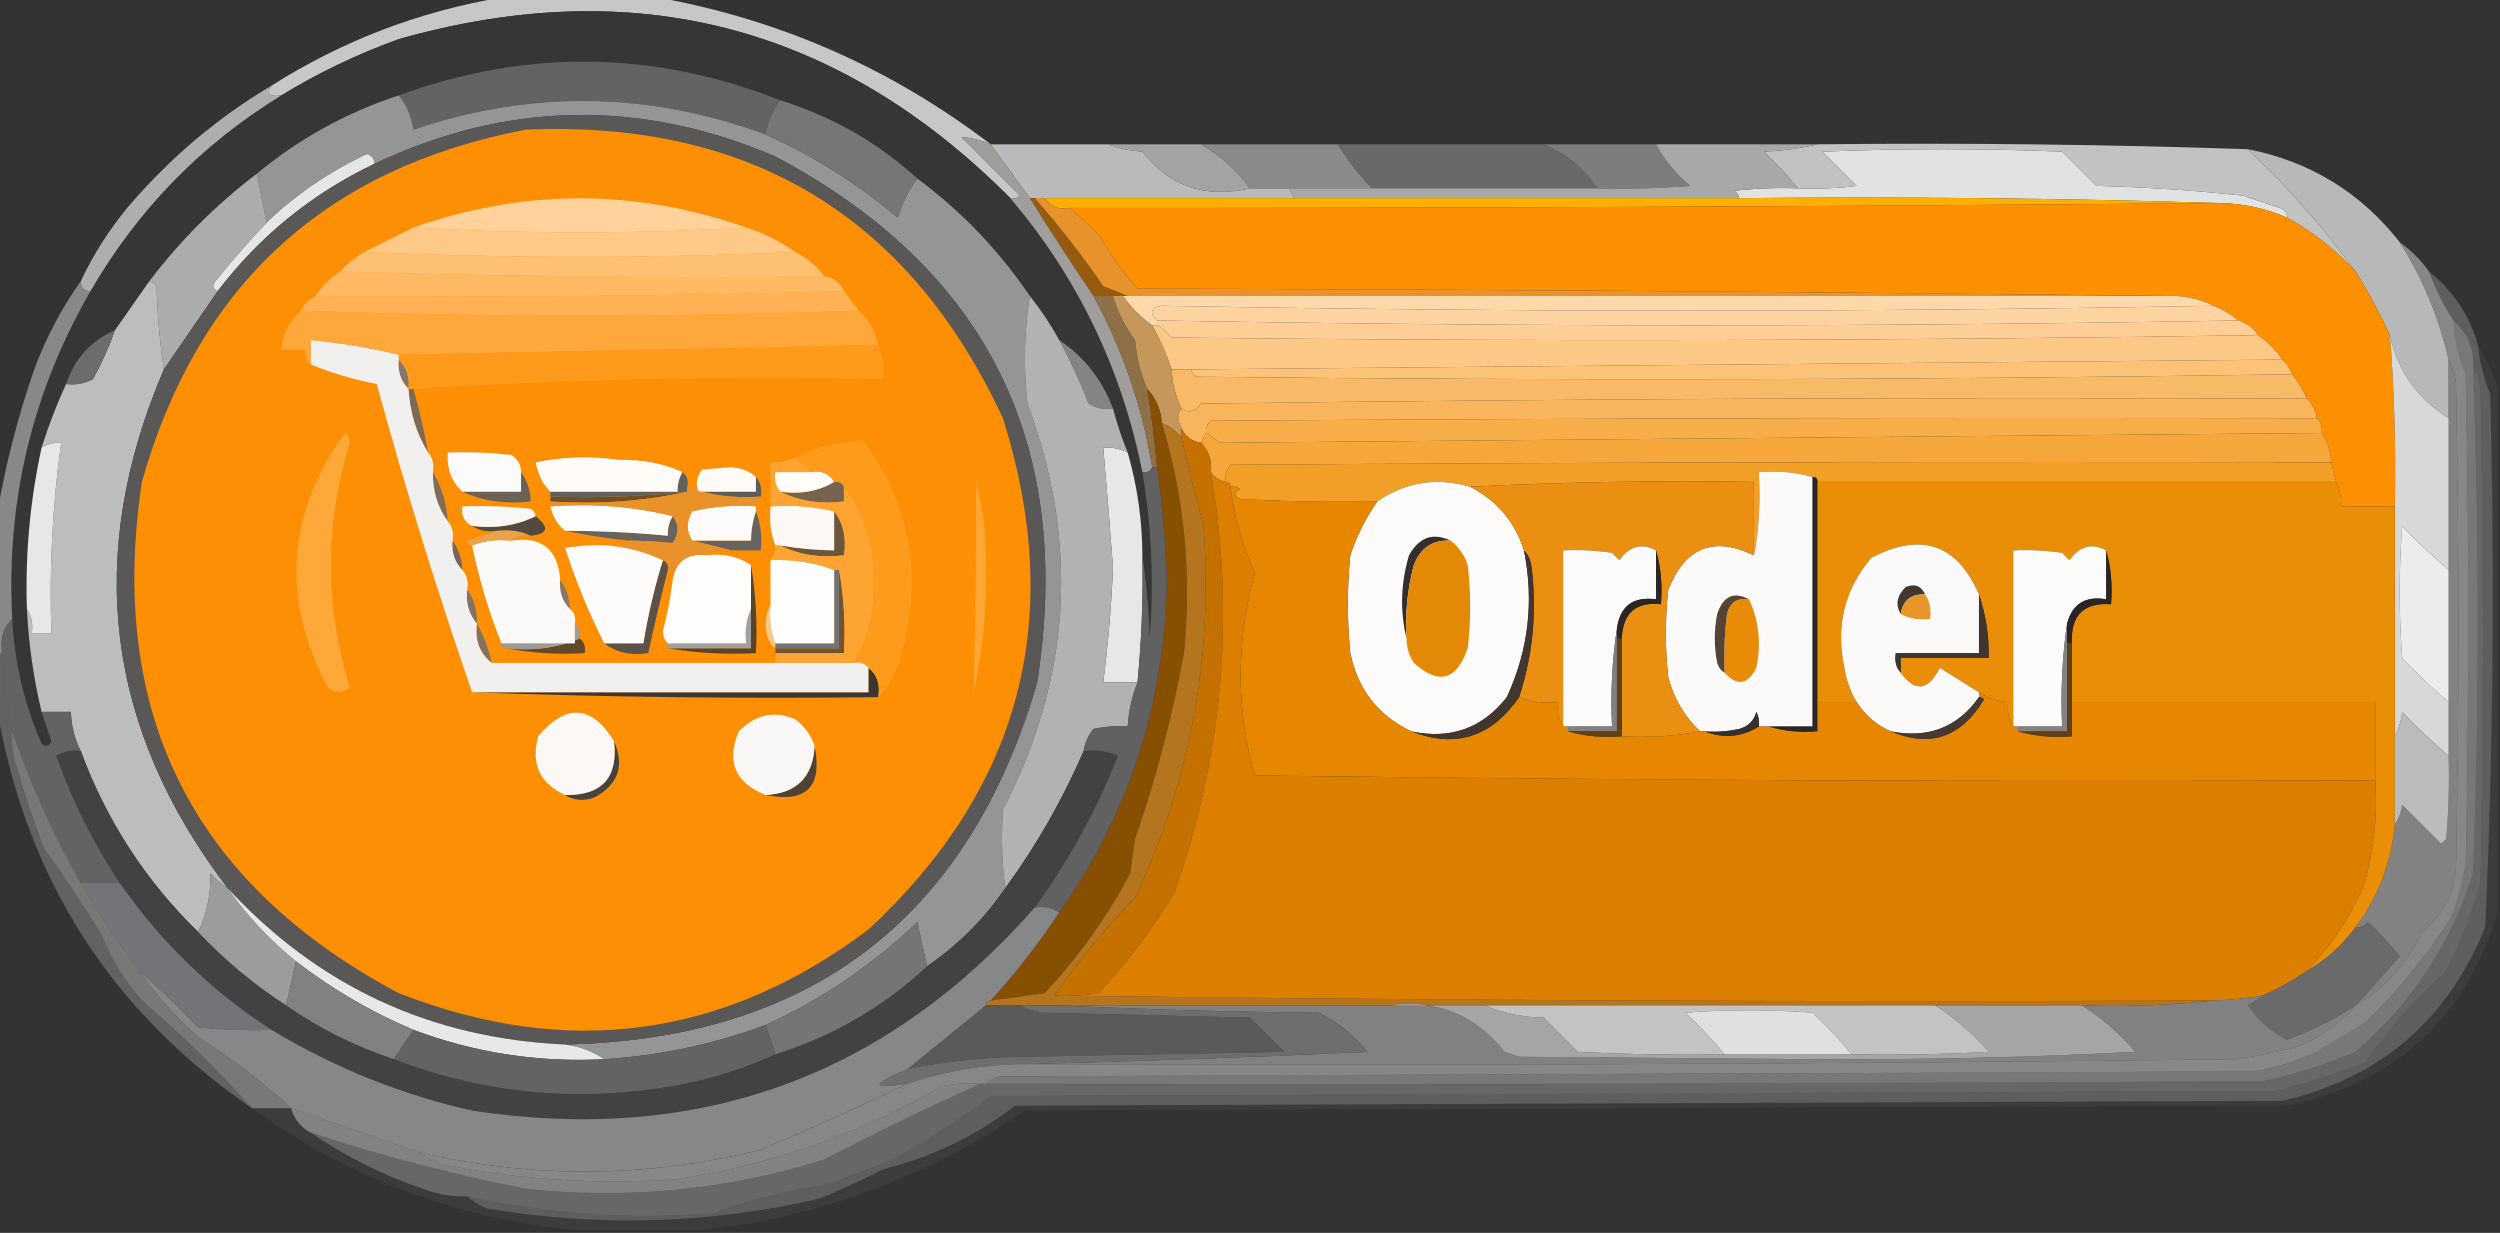 <?xml version="1.0" encoding="UTF-8"?>
<!DOCTYPE svg PUBLIC "-//W3C//DTD SVG 1.1//EN" "http://www.w3.org/Graphics/SVG/1.1/DTD/svg11.dtd">
<svg xmlns="http://www.w3.org/2000/svg" version="1.1" width="511px" height="252px" style="shape-rendering:geometricPrecision; text-rendering:geometricPrecision; image-rendering:optimizeQuality; fill-rule:evenodd; clip-rule:evenodd" xmlns:xlink="http://www.w3.org/1999/xlink">
<rect width="100%" height="100%" fill="#333333" stroke="none"/>
<g><path style="opacity:1" fill="#c6c7c8" d="M 102.5,-0.5 C 113.167,-0.5 123.833,-0.5 134.5,-0.5C 159.575,4.037 182.241,14.037 202.5,29.5C 200.506,28.65 198.506,28.15 196.5,28C 200.527,32.027 204.527,36.027 208.5,40C 207.906,40.464 207.239,40.631 206.5,40.5C 171.363,5.187 129.696,-5.646 81.5,8C 73.078,11.045 65.078,14.879 57.5,19.5C 55.007,19.869 54.34,19.203 55.5,17.5C 69.977,8.342 85.643,2.342 102.5,-0.5 Z"/></g>
<g><path style="opacity:1" fill="#363636" d="M 206.5,40.5 C 220.284,56.739 229.284,75.405 233.5,96.5C 235.386,107.755 235.886,119.088 235,130.5C 234.827,124.652 234.327,118.985 233.5,113.5C 233.474,106.346 232.474,99.346 230.5,92.5C 229.302,89.574 228.302,86.574 227.5,83.5C 225.27,77.614 221.603,72.948 216.5,69.5C 214.735,66.291 212.735,63.291 210.5,60.5C 204.208,51.208 196.542,43.208 187.5,36.5C 179.44,29.143 170.106,23.81 159.5,20.5C 133.632,10.307 107.632,9.973 81.5,19.5C 70.731,23.046 61.065,28.38 52.5,35.5C 44.167,41.833 36.833,49.167 30.5,57.5C 28.154,60.871 25.821,64.204 23.5,67.5C 18.589,69.601 15.256,73.267 13.5,78.5C 11.559,82.718 9.892,87.052 8.5,91.5C 6.135,102.349 5.135,113.349 5.5,124.5C 5.848,131.602 6.848,138.602 8.5,145.5C 9.162,147.47 9.828,149.47 10.5,151.5C 9.998,152.521 9.332,152.688 8.5,152C 4.954,143.903 2.954,135.403 2.5,126.5C 1.228,102.514 6.561,80.181 18.5,59.5C 28.146,42.854 41.146,29.521 57.5,19.5C 65.078,14.879 73.078,11.045 81.5,8C 129.696,-5.646 171.363,5.187 206.5,40.5 Z"/></g>
<g><path style="opacity:1" fill="#626365" d="M 159.5,20.5 C 157.917,22.508 156.917,24.841 156.5,27.5C 132.61,18.687 108.61,18.353 84.5,26.5C 84.061,23.705 83.061,21.372 81.5,19.5C 107.632,9.973 133.632,10.307 159.5,20.5 Z"/></g>
<g><path style="opacity:1" fill="#939597" d="M 81.5,19.5 C 83.061,21.372 84.061,23.705 84.5,26.5C 108.61,18.353 132.61,18.687 156.5,27.5C 166.246,31.879 175.246,37.545 183.5,44.5C 184.418,41.516 185.752,38.849 187.5,36.5C 196.542,43.208 204.208,51.208 210.5,60.5C 209.345,67.655 209.178,74.988 210,82.5C 220.635,110.864 218.968,138.531 205,165.5C 204.622,171.169 204.788,176.502 205.5,181.5C 201.167,187.833 195.833,193.167 189.5,197.5C 188.834,194.642 188.167,191.642 187.5,188.5C 178.278,197.268 167.944,204.268 156.5,209.5C 145.865,213.44 134.865,215.774 123.5,216.5C 121.143,214.902 118.477,213.902 115.5,213.5C 165.777,212.384 197.943,187.718 212,139.5C 219.569,90.804 201.735,54.971 158.5,32C 130.869,20.18 103.536,20.68 76.5,33.5C 76.53,32.503 76.03,31.836 75,31.5C 67.374,35.059 60.541,39.725 54.5,45.5C 53.833,42.167 53.167,38.833 52.5,35.5C 61.065,28.38 70.731,23.046 81.5,19.5 Z"/></g>
<g><path style="opacity:1" fill="#757678" d="M 159.5,20.5 C 170.106,23.81 179.44,29.143 187.5,36.5C 185.752,38.849 184.418,41.516 183.5,44.5C 175.246,37.545 166.246,31.879 156.5,27.5C 156.917,24.841 157.917,22.508 159.5,20.5 Z"/></g>
<g><path style="opacity:1" fill="#b9babb" d="M 202.5,29.5 C 210.5,29.5 218.5,29.5 226.5,29.5C 228.631,30.314 230.964,30.814 233.5,31C 239.056,38.113 246.389,40.613 255.5,38.5C 258.167,38.5 260.833,38.5 263.5,38.5C 263.833,39.167 264.167,39.833 264.5,40.5C 247.5,40.5 230.5,40.5 213.5,40.5C 212.833,40.5 212.167,40.5 211.5,40.5C 211.167,40.5 210.833,40.5 210.5,40.5C 207.809,36.815 205.142,33.148 202.5,29.5 Z"/></g>
<g><path style="opacity:1" fill="#a2a3a4" d="M 226.5,29.5 C 232.833,29.5 239.167,29.5 245.5,29.5C 249.406,31.733 252.739,34.733 255.5,38.5C 246.389,40.613 239.056,38.113 233.5,31C 230.964,30.814 228.631,30.314 226.5,29.5 Z"/></g>
<g><path style="opacity:1" fill="#898a8c" d="M 245.5,29.5 C 254.833,29.5 264.167,29.5 273.5,29.5C 275.427,32.767 277.761,35.767 280.5,38.5C 274.833,38.5 269.167,38.5 263.5,38.5C 260.833,38.5 258.167,38.5 255.5,38.5C 252.739,34.733 249.406,31.733 245.5,29.5 Z"/></g>
<g><path style="opacity:1" fill="#68696b" d="M 273.5,29.5 C 287.5,29.5 301.5,29.5 315.5,29.5C 319.984,31.3 323.651,34.3 326.5,38.5C 311.167,38.5 295.833,38.5 280.5,38.5C 277.761,35.767 275.427,32.767 273.5,29.5 Z"/></g>
<g><path style="opacity:1" fill="#7c7d7f" d="M 315.5,29.5 C 323.167,29.5 330.833,29.5 338.5,29.5C 340.22,32.731 342.553,35.564 345.5,38C 339.175,38.499 332.842,38.666 326.5,38.5C 323.651,34.3 319.984,31.3 315.5,29.5 Z"/></g>
<g><path style="opacity:1" fill="#e1e2e2" d="M 467.5,44.5 C 463.056,42.556 458.389,41.556 453.5,41.5C 421.004,40.502 388.338,40.168 355.5,40.5C 355.389,39.883 355.056,39.383 354.5,39C 358.821,38.501 363.154,38.334 367.5,38.5C 371.514,38.666 375.514,38.499 379.5,38C 377.167,35.667 374.833,33.333 372.5,31C 388.833,30.333 405.167,30.333 421.5,31C 423.833,33.333 426.167,35.667 428.5,38C 438.532,38.244 448.532,38.91 458.5,40C 461,40.833 463.5,41.667 466,42.5C 467.03,42.836 467.53,43.503 467.5,44.5 Z"/></g>
<g><path style="opacity:1" fill="#c1c3c3" d="M 371.5,29.5 C 400.907,29.175 430.24,29.509 459.5,30.5C 467.637,38.292 474.97,46.625 481.5,55.5C 477.383,51.04 472.716,47.373 467.5,44.5C 467.53,43.503 467.03,42.836 466,42.5C 463.5,41.667 461,40.833 458.5,40C 448.532,38.91 438.532,38.244 428.5,38C 426.167,35.667 423.833,33.333 421.5,31C 405.167,30.333 388.833,30.333 372.5,31C 374.833,33.333 377.167,35.667 379.5,38C 375.514,38.499 371.514,38.666 367.5,38.5C 365.372,35.87 363.039,33.37 360.5,31C 364.356,30.823 368.023,30.323 371.5,29.5 Z"/></g>
<g><path style="opacity:1" fill="#b6b8ba" d="M 459.5,30.5 C 472.187,33.01 482.521,39.343 490.5,49.5C 495.189,56.892 498.522,64.892 500.5,73.5C 500.5,77.5 500.5,81.5 500.5,85.5C 494.022,81.39 490.022,75.724 488.5,68.5C 486.439,64.047 484.106,59.713 481.5,55.5C 474.97,46.625 467.637,38.292 459.5,30.5 Z"/></g>
<g><path style="opacity:1" fill="#a7a8a9" d="M 338.5,29.5 C 349.5,29.5 360.5,29.5 371.5,29.5C 368.023,30.323 364.356,30.823 360.5,31C 363.039,33.37 365.372,35.87 367.5,38.5C 363.154,38.334 358.821,38.501 354.5,39C 355.056,39.383 355.389,39.883 355.5,40.5C 325.167,40.5 294.833,40.5 264.5,40.5C 264.167,39.833 263.833,39.167 263.5,38.5C 269.167,38.5 274.833,38.5 280.5,38.5C 295.833,38.5 311.167,38.5 326.5,38.5C 332.842,38.666 339.175,38.499 345.5,38C 342.553,35.564 340.22,32.731 338.5,29.5 Z"/></g>
<g><path style="opacity:1" fill="#e5e6e6" d="M 76.5,33.5 C 63.73,39.606 53.063,48.273 44.5,59.5C 43.475,59.103 43.308,58.437 44,57.5C 47.336,53.332 50.836,49.332 54.5,45.5C 60.541,39.725 67.374,35.059 75,31.5C 76.03,31.836 76.53,32.503 76.5,33.5 Z"/></g>
<g><path style="opacity:1" fill="#feb000" d="M 213.5,40.5 C 230.5,40.5 247.5,40.5 264.5,40.5C 294.833,40.5 325.167,40.5 355.5,40.5C 388.338,40.168 421.004,40.502 453.5,41.5C 375.169,42.206 296.835,42.539 218.5,42.5C 216.302,42.88 214.635,42.213 213.5,40.5 Z"/></g>
<g><path style="opacity:1" fill="#fd9000" d="M 453.5,41.5 C 458.389,41.556 463.056,42.556 467.5,44.5C 472.716,47.373 477.383,51.04 481.5,55.5C 484.106,59.713 486.439,64.047 488.5,68.5C 489.413,80.136 489.746,91.802 489.5,103.5C 485.833,103.5 482.167,103.5 478.5,103.5C 478.634,101.708 478.301,100.042 477.5,98.5C 477.167,97.167 476.833,95.833 476.5,94.5C 476.405,92.214 475.738,90.214 474.5,88.5C 474.737,87.209 474.404,86.209 473.5,85.5C 473.34,83.847 472.674,82.514 471.5,81.5C 470.737,79.632 469.737,77.965 468.5,76.5C 468.068,75.29 467.401,74.29 466.5,73.5C 465.167,71.5 463.5,69.833 461.5,68.5C 460.564,67.026 459.23,66.026 457.5,65.5C 456.035,64.263 454.368,63.263 452.5,62.5C 449.365,60.977 446.032,60.31 442.5,60.5C 372.668,59.667 302.668,59.167 232.5,59C 229.653,55.808 227.153,52.308 225,48.5C 222.937,46.266 220.771,44.266 218.5,42.5C 296.835,42.539 375.169,42.206 453.5,41.5 Z"/></g>
<g><path style="opacity:1" fill="#965b0f" d="M 210.5,40.5 C 210.833,40.5 211.167,40.5 211.5,40.5C 216.525,46.195 221.191,52.195 225.5,58.5C 227.291,59.17 228.958,59.837 230.5,60.5C 230.167,60.5 229.833,60.5 229.5,60.5C 228.833,60.5 228.167,60.5 227.5,60.5C 226.167,60.5 224.833,60.5 223.5,60.5C 218.819,53.599 214.485,46.932 210.5,40.5 Z"/></g>
<g><path style="opacity:1" fill="#9f9e9d" d="M 202.5,29.5 C 205.142,33.148 207.809,36.815 210.5,40.5C 214.485,46.932 218.819,53.599 223.5,60.5C 229.485,71.454 233.485,83.12 235.5,95.5C 235.158,96.338 234.492,96.672 233.5,96.5C 229.284,75.405 220.284,56.739 206.5,40.5C 207.239,40.631 207.906,40.464 208.5,40C 204.527,36.027 200.527,32.027 196.5,28C 198.506,28.15 200.506,28.65 202.5,29.5 Z"/></g>
<g><path style="opacity:1" fill="#abacae" d="M 52.5,35.5 C 53.167,38.833 53.833,42.167 54.5,45.5C 50.836,49.332 47.336,53.332 44,57.5C 43.308,58.437 43.475,59.103 44.5,59.5C 40.8,64.856 37.134,70.19 33.5,75.5C 32.673,70.015 32.173,64.348 32,58.5C 31.617,57.944 31.117,57.611 30.5,57.5C 36.833,49.167 44.167,41.833 52.5,35.5 Z"/></g>
<g><path style="opacity:1" fill="#adaeaf" d="M 55.5,17.5 C 54.34,19.203 55.007,19.869 57.5,19.5C 41.146,29.521 28.146,42.854 18.5,59.5C 17.167,59.5 16.5,58.833 16.5,57.5C 19.021,52.134 22.188,47.134 26,42.5C 34.552,32.431 44.385,24.098 55.5,17.5 Z"/></g>
<g><path style="opacity:1" fill="#e8922c" d="M 211.5,40.5 C 212.167,40.5 212.833,40.5 213.5,40.5C 214.635,42.213 216.302,42.88 218.5,42.5C 220.771,44.266 222.937,46.266 225,48.5C 227.153,52.308 229.653,55.808 232.5,59C 302.668,59.167 372.668,59.667 442.5,60.5C 371.833,60.5 301.167,60.5 230.5,60.5C 228.958,59.837 227.291,59.17 225.5,58.5C 221.191,52.195 216.525,46.195 211.5,40.5 Z"/></g>
<g><path style="opacity:1" fill="#fdd8ab" d="M 229.5,60.5 C 229.833,60.5 230.167,60.5 230.5,60.5C 301.167,60.5 371.833,60.5 442.5,60.5C 446.032,60.31 449.365,60.977 452.5,62.5C 380.98,63.828 309.313,63.828 237.5,62.5C 235.197,62.876 234.863,63.876 236.5,65.5C 236.5,65.833 236.5,66.167 236.5,66.5C 236.167,66.5 235.833,66.5 235.5,66.5C 233.146,64.812 231.146,62.812 229.5,60.5 Z"/></g>
<g><path style="opacity:1" fill="#fdd4a1" d="M 452.5,62.5 C 454.368,63.263 456.035,64.263 457.5,65.5C 383.961,66.828 310.294,66.828 236.5,65.5C 234.863,63.876 235.197,62.876 237.5,62.5C 309.313,63.828 380.98,63.828 452.5,62.5 Z"/></g>
<g><path style="opacity:1" fill="#fdcf96" d="M 236.5,66.5 C 236.5,66.167 236.5,65.833 236.5,65.5C 310.294,66.828 383.961,66.828 457.5,65.5C 459.23,66.026 460.564,67.026 461.5,68.5C 387.668,69.665 313.668,69.832 239.5,69C 238.627,67.955 237.627,67.122 236.5,66.5 Z"/></g>
<g><path style="opacity:1" fill="#fcc885" d="M 235.5,66.5 C 235.833,66.5 236.167,66.5 236.5,66.5C 237.627,67.122 238.627,67.955 239.5,69C 313.668,69.832 387.668,69.665 461.5,68.5C 463.5,69.833 465.167,71.5 466.5,73.5C 392.294,74.173 317.961,74.839 243.5,75.5C 242.167,75.5 240.833,75.5 239.5,75.5C 238.427,72.356 237.093,69.356 235.5,66.5 Z"/></g>
<g><path style="opacity:1" fill="#bcbdbf" d="M 30.5,57.5 C 31.117,57.611 31.617,57.944 32,58.5C 32.173,64.348 32.673,70.015 33.5,75.5C 17.221,113.456 21.554,148.789 46.5,181.5C 45.206,180.71 44.039,179.71 43,178.5C 43.102,182.956 42.268,186.956 40.5,190.5C 29.762,180.045 21.762,167.712 16.5,153.5C 15.226,151.007 14.56,148.341 14.5,145.5C 12.5,145.5 10.5,145.5 8.5,145.5C 6.848,138.602 5.848,131.602 5.5,124.5C 6.451,125.919 6.784,127.585 6.5,129.5C 7.833,129.5 9.167,129.5 10.5,129.5C 10.036,116.416 10.702,103.416 12.5,90.5C 11.041,90.433 9.708,90.766 8.5,91.5C 9.892,87.052 11.559,82.718 13.5,78.5C 15.467,78.739 17.3,78.406 19,77.5C 20.786,74.263 22.286,70.93 23.5,67.5C 25.821,64.204 28.154,60.871 30.5,57.5 Z"/></g>
<g><path style="opacity:1" fill="#fbc278" d="M 466.5,73.5 C 467.401,74.29 468.068,75.29 468.5,76.5C 394.001,77.665 319.334,77.832 244.5,77C 243.944,76.617 243.611,76.117 243.5,75.5C 317.961,74.839 392.294,74.173 466.5,73.5 Z"/></g>
<g><path style="opacity:1" fill="#6b6c6e" d="M 23.5,67.5 C 22.286,70.93 20.786,74.263 19,77.5C 17.3,78.406 15.467,78.739 13.5,78.5C 15.256,73.267 18.589,69.601 23.5,67.5 Z"/></g>
<g><path style="opacity:0.874" fill="#8e8e8e" d="M 500.5,73.5 C 501.302,74.952 501.802,76.618 502,78.5C 502.667,111.5 502.667,144.5 502,177.5C 501.538,182.92 499.205,187.253 495,190.5C 492.091,196.911 487.591,201.911 481.5,205.5C 484.478,202.187 487.478,198.853 490.5,195.5C 488.517,193.016 486.35,190.683 484,188.5C 483.329,189.252 482.496,189.586 481.5,189.5C 486.111,183.271 488.778,176.271 489.5,168.5C 490.29,167.391 490.79,166.058 491,164.5C 493.667,167.167 496.333,169.833 499,172.5C 499.333,172.167 499.667,171.833 500,171.5C 500.499,165.843 500.666,160.176 500.5,154.5C 500.5,150.833 500.5,147.167 500.5,143.5C 500.5,134.5 500.5,125.5 500.5,116.5C 500.5,106.167 500.5,95.833 500.5,85.5C 500.5,81.5 500.5,77.5 500.5,73.5 Z"/></g>
<g><path style="opacity:1" fill="#f9ba68" d="M 239.5,75.5 C 240.833,75.5 242.167,75.5 243.5,75.5C 243.611,76.117 243.944,76.617 244.5,77C 319.334,77.832 394.001,77.665 468.5,76.5C 469.737,77.965 470.737,79.632 471.5,81.5C 396.164,81.167 320.83,81.5 245.5,82.5C 244.272,84.176 242.939,84.509 241.5,83.5C 240.25,80.994 239.584,78.327 239.5,75.5 Z"/></g>
<g><path style="opacity:1" fill="#838485" d="M 216.5,69.5 C 221.603,72.948 225.27,77.614 227.5,83.5C 225.712,83.785 224.045,83.452 222.5,82.5C 220.76,78.021 218.76,73.687 216.5,69.5 Z"/></g>
<g><path style="opacity:1" fill="#8e6f46" d="M 223.5,60.5 C 224.833,60.5 226.167,60.5 227.5,60.5C 228.462,63.757 229.962,66.757 232,69.5C 232.303,72.999 233.136,76.332 234.5,79.5C 235.384,84.804 236.051,90.137 236.5,95.5C 236.167,95.5 235.833,95.5 235.5,95.5C 233.485,83.12 229.485,71.454 223.5,60.5 Z"/></g>
<g><path style="opacity:1" fill="#c5975b" d="M 227.5,60.5 C 228.167,60.5 228.833,60.5 229.5,60.5C 231.146,62.812 233.146,64.812 235.5,66.5C 237.093,69.356 238.427,72.356 239.5,75.5C 239.584,78.327 240.25,80.994 241.5,83.5C 240.646,84.632 240.646,85.965 241.5,87.5C 241.5,88.167 241.5,88.833 241.5,89.5C 240.474,88.147 239.141,87.147 237.5,86.5C 237.293,83.759 236.293,81.426 234.5,79.5C 233.136,76.332 232.303,72.999 232,69.5C 229.962,66.757 228.462,63.757 227.5,60.5 Z"/></g>
<g><path style="opacity:1" fill="#f8b55b" d="M 471.5,81.5 C 472.674,82.514 473.34,83.847 473.5,85.5C 398.166,85.333 322.833,85.5 247.5,86C 246.748,86.671 246.414,87.504 246.5,88.5C 246.167,89.167 245.833,89.833 245.5,90.5C 243.57,90.229 242.236,89.229 241.5,87.5C 240.646,85.965 240.646,84.632 241.5,83.5C 242.939,84.509 244.272,84.176 245.5,82.5C 320.83,81.5 396.164,81.167 471.5,81.5 Z"/></g>
<g><path style="opacity:1" fill="#f7ae49" d="M 473.5,85.5 C 474.404,86.209 474.737,87.209 474.5,88.5C 399.627,89.17 324.627,89.836 249.5,90.5C 248.482,89.808 247.482,89.141 246.5,88.5C 246.414,87.504 246.748,86.671 247.5,86C 322.833,85.5 398.166,85.333 473.5,85.5 Z"/></g>
<g><path style="opacity:1" fill="#f5a73b" d="M 246.5,88.5 C 247.482,89.141 248.482,89.808 249.5,90.5C 324.627,89.836 399.627,89.17 474.5,88.5C 475.738,90.214 476.405,92.214 476.5,94.5C 401.499,94.333 326.499,94.5 251.5,95C 250.663,96.011 250.33,97.178 250.5,98.5C 249.222,98.218 248.222,97.551 247.5,96.5C 247.747,94.142 247.081,92.142 245.5,90.5C 245.833,89.833 246.167,89.167 246.5,88.5 Z"/></g>
<g><path style="opacity:1" fill="#f29f28" d="M 476.5,94.5 C 476.833,95.833 477.167,97.167 477.5,98.5C 442.167,98.5 406.833,98.5 371.5,98.5C 371.5,97.833 371.167,97.5 370.5,97.5C 367.038,96.518 363.371,96.185 359.5,96.5C 359.833,102.93 359.5,108.597 358.5,113.5C 358.5,108.5 358.5,103.5 358.5,98.5C 338.993,98.17 319.659,98.503 300.5,99.5C 293.63,97.52 287.296,98.52 281.5,102.5C 272.161,102.666 262.827,102.5 253.5,102C 252.167,101.333 252.167,100.667 253.5,100C 252.906,99.536 252.239,99.369 251.5,99.5C 251.5,98.833 251.167,98.5 250.5,98.5C 250.33,97.178 250.663,96.011 251.5,95C 326.499,94.5 401.499,94.333 476.5,94.5 Z"/></g>
<g><path style="opacity:1" fill="#e6e7e7" d="M 5.5,124.5 C 5.135,113.349 6.135,102.349 8.5,91.5C 9.708,90.766 11.041,90.433 12.5,90.5C 10.702,103.416 10.036,116.416 10.5,129.5C 9.167,129.5 7.833,129.5 6.5,129.5C 6.784,127.585 6.451,125.919 5.5,124.5 Z"/></g>
<g><path style="opacity:1" fill="#e6e7e7" d="M 230.5,92.5 C 232.474,99.346 233.474,106.346 233.5,113.5C 233.673,122.195 233.34,130.862 232.5,139.5C 230.167,139.5 227.833,139.5 225.5,139.5C 226.496,131.702 227.163,123.869 227.5,116C 226.887,107.824 226.22,99.657 225.5,91.5C 227.292,91.366 228.958,91.699 230.5,92.5 Z"/></g>
<g><path style="opacity:1" fill="#fbfaf9" d="M 370.5,97.5 C 370.5,114.5 370.5,131.5 370.5,148.5C 367.5,148.5 364.5,148.5 361.5,148.5C 360.833,148.5 360.167,148.5 359.5,148.5C 359.649,147.448 359.483,146.448 359,145.5C 358.5,147.333 357.333,148.5 355.5,149C 353.19,149.497 350.857,149.663 348.5,149.5C 348.167,149.5 347.833,149.5 347.5,149.5C 344.324,146.489 342.157,142.822 341,138.5C 340.333,132.5 340.333,126.5 341,120.5C 344.424,111.865 350.257,109.532 358.5,113.5C 359.5,108.597 359.833,102.93 359.5,96.5C 363.371,96.185 367.038,96.518 370.5,97.5 Z"/></g>
<g><path style="opacity:1" fill="#fcfbf9" d="M 300.5,99.5 C 305.979,102.311 309.645,106.644 311.5,112.5C 313.591,122.902 312.425,132.902 308,142.5C 303.001,148.86 296.501,151.193 288.5,149.5C 281.73,146.337 277.564,141.004 276,133.5C 275.333,126.833 275.333,120.167 276,113.5C 277.319,109.528 279.153,105.861 281.5,102.5C 287.296,98.52 293.63,97.52 300.5,99.5 Z"/></g>
<g><path style="opacity:1" fill="#2a2626" d="M 370.5,97.5 C 371.167,97.5 371.5,97.833 371.5,98.5C 371.5,113.5 371.5,128.5 371.5,143.5C 371.5,145.5 371.5,147.5 371.5,149.5C 367.958,149.813 364.625,149.479 361.5,148.5C 364.5,148.5 367.5,148.5 370.5,148.5C 370.5,131.5 370.5,114.5 370.5,97.5 Z"/></g>
<g><path style="opacity:1" fill="#88888a" d="M 16.5,57.5 C 16.5,58.833 17.167,59.5 18.5,59.5C 6.561,80.181 1.228,102.514 2.5,126.5C 0.656,128.279 -0.01,130.612 0.5,133.5C 0.167,133.5 -0.167,133.5 -0.5,133.5C -0.5,123.833 -0.5,114.167 -0.5,104.5C 1.186,94.762 3.686,85.095 7,75.5C 9.417,68.995 12.583,62.995 16.5,57.5 Z"/></g>
<g><path style="opacity:1" fill="#d8d8d7" d="M 488.5,68.5 C 490.022,75.724 494.022,81.39 500.5,85.5C 500.5,95.833 500.5,106.167 500.5,116.5C 497.203,113.704 494.036,110.704 491,107.5C 490.333,116.5 490.333,125.5 491,134.5C 494.036,137.704 497.203,140.704 500.5,143.5C 500.5,147.167 500.5,150.833 500.5,154.5C 497.203,151.704 494.036,148.704 491,145.5C 490.802,147.382 490.302,149.048 489.5,150.5C 489.5,134.833 489.5,119.167 489.5,103.5C 489.746,91.802 489.413,80.136 488.5,68.5 Z"/></g>
<g><path style="opacity:1" fill="#eb8e07" d="M 371.5,98.5 C 406.833,98.5 442.167,98.5 477.5,98.5C 478.301,100.042 478.634,101.708 478.5,103.5C 482.167,103.5 485.833,103.5 489.5,103.5C 489.5,119.167 489.5,134.833 489.5,150.5C 489.5,156.5 489.5,162.5 489.5,168.5C 488.778,176.271 486.111,183.271 481.5,189.5C 478.789,193.212 475.456,196.212 471.5,198.5C 476.26,193.553 480.094,187.886 483,181.5C 485.178,174.339 486.012,167.005 485.5,159.5C 485.5,154.167 485.5,148.833 485.5,143.5C 464.833,143.5 444.167,143.5 423.5,143.5C 423.5,139.5 423.5,135.5 423.5,131.5C 423.215,125.785 425.882,123.118 431.5,123.5C 431.815,119.629 431.482,115.962 430.5,112.5C 427.57,110.926 425.07,111.592 423,114.5C 422.5,114 422,113.5 421.5,113C 418.183,112.502 414.85,112.335 411.5,112.5C 411.5,124.5 411.5,136.5 411.5,148.5C 410.549,147.081 410.216,145.415 410.5,143.5C 408.282,143.386 406.282,142.72 404.5,141.5C 401.898,139.858 399.231,138.192 396.5,136.5C 394.116,141.209 391.45,141.542 388.5,137.5C 388.5,136.5 388.5,135.5 388.5,134.5C 394.5,134.5 400.5,134.5 406.5,134.5C 406.562,129.924 405.895,125.591 404.5,121.5C 400.019,111.192 392.685,108.692 382.5,114C 376.996,120.516 375.163,128.016 377,136.5C 377.379,139.03 378.213,141.363 379.5,143.5C 376.833,143.5 374.167,143.5 371.5,143.5C 371.5,128.5 371.5,113.5 371.5,98.5 Z"/></g>
<g><path style="opacity:1" fill="#ea8f11" d="M 300.5,99.5 C 319.659,98.503 338.993,98.17 358.5,98.5C 358.5,103.5 358.5,108.5 358.5,113.5C 350.257,109.532 344.424,111.865 341,120.5C 340.333,126.5 340.333,132.5 341,138.5C 342.157,142.822 344.324,146.489 347.5,149.5C 342.36,150.488 337.026,150.821 331.5,150.5C 331.5,143.833 331.5,137.167 331.5,130.5C 331.695,125.303 334.362,122.97 339.5,123.5C 339.815,119.629 339.482,115.962 338.5,112.5C 335.57,110.926 333.07,111.592 331,114.5C 330.5,114 330,113.5 329.5,113C 326.183,112.502 322.85,112.335 319.5,112.5C 319.5,124.5 319.5,136.5 319.5,148.5C 318.549,147.081 318.216,145.415 318.5,143.5C 315.615,143.806 312.948,143.473 310.5,142.5C 313.375,133.739 314.209,124.739 313,115.5C 312.768,114.263 312.268,113.263 311.5,112.5C 309.645,106.644 305.979,102.311 300.5,99.5 Z"/></g>
<g><path style="opacity:1" fill="#332f2f" d="M 296.5,110.5 C 292.83,110.327 290.33,111.993 289,115.5C 287.675,120.401 287.175,125.401 287.5,130.5C 286.13,124.928 286.297,119.261 288,113.5C 290.067,109.803 292.901,108.803 296.5,110.5 Z"/></g>
<g><path style="opacity:1" fill="#fbfbfb" d="M 338.5,112.5 C 338.5,115.833 338.5,119.167 338.5,122.5C 333.794,121.881 331.127,123.881 330.5,128.5C 329.509,134.979 329.176,141.646 329.5,148.5C 326.5,148.5 323.5,148.5 320.5,148.5C 320.167,148.5 319.833,148.5 319.5,148.5C 319.5,136.5 319.5,124.5 319.5,112.5C 322.85,112.335 326.183,112.502 329.5,113C 330,113.5 330.5,114 331,114.5C 333.07,111.592 335.57,110.926 338.5,112.5 Z"/></g>
<g><path style="opacity:1" fill="#fbfaf9" d="M 404.5,121.5 C 404.5,125.5 404.5,129.5 404.5,133.5C 398.833,133.5 393.167,133.5 387.5,133.5C 387.232,135.099 387.566,136.432 388.5,137.5C 391.45,141.542 394.116,141.209 396.5,136.5C 399.231,138.192 401.898,139.858 404.5,141.5C 404.5,141.833 404.5,142.167 404.5,142.5C 400.148,148.664 394.148,150.997 386.5,149.5C 383.573,148.243 381.239,146.243 379.5,143.5C 378.213,141.363 377.379,139.03 377,136.5C 375.163,128.016 376.996,120.516 382.5,114C 392.685,108.692 400.019,111.192 404.5,121.5 Z"/></g>
<g><path style="opacity:1" fill="#fcfcfb" d="M 430.5,112.5 C 430.5,115.833 430.5,119.167 430.5,122.5C 426.254,121.761 423.587,123.427 422.5,127.5C 421.509,134.313 421.175,141.313 421.5,148.5C 418.5,148.5 415.5,148.5 412.5,148.5C 412.167,148.5 411.833,148.5 411.5,148.5C 411.5,136.5 411.5,124.5 411.5,112.5C 414.85,112.335 418.183,112.502 421.5,113C 422,113.5 422.5,114 423,114.5C 425.07,111.592 427.57,110.926 430.5,112.5 Z"/></g>
<g><path style="opacity:1" fill="#e68601" d="M 251.5,99.5 C 252.239,99.369 252.906,99.536 253.5,100C 252.167,100.667 252.167,101.333 253.5,102C 262.827,102.5 272.161,102.666 281.5,102.5C 279.153,105.861 277.319,109.528 276,113.5C 275.333,120.167 275.333,126.833 276,133.5C 277.564,141.004 281.73,146.337 288.5,149.5C 297.512,153.018 304.845,150.684 310.5,142.5C 312.948,143.473 315.615,143.806 318.5,143.5C 318.216,145.415 318.549,147.081 319.5,148.5C 319.833,148.5 320.167,148.5 320.5,148.5C 320.5,148.833 320.5,149.167 320.5,149.5C 323.962,150.482 327.629,150.815 331.5,150.5C 337.026,150.821 342.36,150.488 347.5,149.5C 347.833,149.5 348.167,149.5 348.5,149.5C 352.283,151.007 355.95,150.673 359.5,148.5C 360.167,148.5 360.833,148.5 361.5,148.5C 364.625,149.479 367.958,149.813 371.5,149.5C 371.5,147.5 371.5,145.5 371.5,143.5C 374.167,143.5 376.833,143.5 379.5,143.5C 381.239,146.243 383.573,148.243 386.5,149.5C 394.513,152.884 400.846,150.717 405.5,143C 405.272,142.601 404.938,142.435 404.5,142.5C 404.5,142.167 404.5,141.833 404.5,141.5C 406.282,142.72 408.282,143.386 410.5,143.5C 410.216,145.415 410.549,147.081 411.5,148.5C 411.833,148.5 412.167,148.5 412.5,148.5C 412.5,148.833 412.5,149.167 412.5,149.5C 415.962,150.482 419.629,150.815 423.5,150.5C 423.5,148.167 423.5,145.833 423.5,143.5C 444.167,143.5 464.833,143.5 485.5,143.5C 485.5,148.833 485.5,154.167 485.5,159.5C 409.164,159.833 332.83,159.5 256.5,158.5C 252.618,145.227 252.618,131.394 256.5,117C 253.922,111.432 252.256,105.599 251.5,99.5 Z"/></g>
<g><path style="opacity:1" fill="#e38906" d="M 296.5,110.5 C 298.136,111.749 299.303,113.416 300,115.5C 300.667,121.167 300.667,126.833 300,132.5C 297.723,139.085 294.057,140.085 289,135.5C 287.991,133.975 287.491,132.308 287.5,130.5C 287.175,125.401 287.675,120.401 289,115.5C 290.33,111.993 292.83,110.327 296.5,110.5 Z"/></g>
<g><path style="opacity:1" fill="#41372f" d="M 393.5,121.5 C 390.633,121.369 388.967,122.703 388.5,125.5C 387.375,123.623 387.709,121.79 389.5,120C 391.352,119.227 392.686,119.727 393.5,121.5 Z"/></g>
<g><path style="opacity:1" fill="#e79529" d="M 393.5,121.5 C 394.451,122.919 394.784,124.585 394.5,126.5C 392.265,126.795 390.265,126.461 388.5,125.5C 388.967,122.703 390.633,121.369 393.5,121.5 Z"/></g>
<g><path style="opacity:1" fill="#ebecec" d="M 500.5,116.5 C 500.5,125.5 500.5,134.5 500.5,143.5C 497.203,140.704 494.036,137.704 491,134.5C 490.333,125.5 490.333,116.5 491,107.5C 494.036,110.704 497.203,113.704 500.5,116.5 Z"/></g>
<g><path style="opacity:1" fill="#e88c08" d="M 357.5,122.5 C 359.534,126.876 360.034,131.543 359,136.5C 357.215,139.993 355.048,140.326 352.5,137.5C 352.334,133.486 352.501,129.486 353,125.5C 353.589,123.137 355.089,122.137 357.5,122.5 Z"/></g>
<g><path style="opacity:1" fill="#2b2524" d="M 338.5,112.5 C 339.482,115.962 339.815,119.629 339.5,123.5C 334.362,122.97 331.695,125.303 331.5,130.5C 331.167,130.5 330.833,130.5 330.5,130.5C 330.5,129.833 330.5,129.167 330.5,128.5C 331.127,123.881 333.794,121.881 338.5,122.5C 338.5,119.167 338.5,115.833 338.5,112.5 Z"/></g>
<g><path style="opacity:1" fill="#2a2524" d="M 430.5,112.5 C 431.482,115.962 431.815,119.629 431.5,123.5C 425.882,123.118 423.215,125.785 423.5,131.5C 423.167,131.5 422.833,131.5 422.5,131.5C 422.5,130.167 422.5,128.833 422.5,127.5C 423.587,123.427 426.254,121.761 430.5,122.5C 430.5,119.167 430.5,115.833 430.5,112.5 Z"/></g>
<g><path style="opacity:1" fill="#827f80" d="M 330.5,128.5 C 330.5,129.167 330.5,129.833 330.5,130.5C 330.5,136.833 330.5,143.167 330.5,149.5C 327.167,149.5 323.833,149.5 320.5,149.5C 320.5,149.167 320.5,148.833 320.5,148.5C 323.5,148.5 326.5,148.5 329.5,148.5C 329.176,141.646 329.509,134.979 330.5,128.5 Z"/></g>
<g><path style="opacity:1" fill="#554434" d="M 357.5,122.5 C 355.089,122.137 353.589,123.137 353,125.5C 352.501,129.486 352.334,133.486 352.5,137.5C 351.778,137.082 351.278,136.416 351,135.5C 350.333,132.167 350.333,128.833 351,125.5C 352.208,121.848 354.375,120.848 357.5,122.5 Z"/></g>
<g><path style="opacity:1" fill="#b0b2b3" d="M 210.5,60.5 C 212.735,63.291 214.735,66.291 216.5,69.5C 218.76,73.687 220.76,78.021 222.5,82.5C 224.045,83.452 225.712,83.785 227.5,83.5C 228.302,86.574 229.302,89.574 230.5,92.5C 228.958,91.699 227.292,91.366 225.5,91.5C 226.22,99.657 226.887,107.824 227.5,116C 227.163,123.869 226.496,131.702 225.5,139.5C 227.833,139.5 230.167,139.5 232.5,139.5C 231.366,142.37 230.7,145.37 230.5,148.5C 228.143,148.337 225.81,148.503 223.5,149C 222.418,150.33 221.751,151.83 221.5,153.5C 217.192,163.453 211.859,172.786 205.5,181.5C 204.788,176.502 204.622,171.169 205,165.5C 218.968,138.531 220.635,110.864 210,82.5C 209.178,74.988 209.345,67.655 210.5,60.5 Z"/></g>
<g><path style="opacity:1" fill="#848283" d="M 422.5,127.5 C 422.5,128.833 422.5,130.167 422.5,131.5C 422.5,137.5 422.5,143.5 422.5,149.5C 419.167,149.5 415.833,149.5 412.5,149.5C 412.5,149.167 412.5,148.833 412.5,148.5C 415.5,148.5 418.5,148.5 421.5,148.5C 421.175,141.313 421.509,134.313 422.5,127.5 Z"/></g>
<g><path style="opacity:1" fill="#614016" d="M 330.5,130.5 C 330.833,130.5 331.167,130.5 331.5,130.5C 331.5,137.167 331.5,143.833 331.5,150.5C 327.629,150.815 323.962,150.482 320.5,149.5C 323.833,149.5 327.167,149.5 330.5,149.5C 330.5,143.167 330.5,136.833 330.5,130.5 Z"/></g>
<g><path style="opacity:1" fill="#624016" d="M 422.5,131.5 C 422.833,131.5 423.167,131.5 423.5,131.5C 423.5,135.5 423.5,139.5 423.5,143.5C 423.5,145.833 423.5,148.167 423.5,150.5C 419.629,150.815 415.962,150.482 412.5,149.5C 415.833,149.5 419.167,149.5 422.5,149.5C 422.5,143.5 422.5,137.5 422.5,131.5 Z"/></g>
<g><path style="opacity:1" fill="#403630" d="M 404.5,121.5 C 405.895,125.591 406.562,129.924 406.5,134.5C 400.5,134.5 394.5,134.5 388.5,134.5C 388.5,135.5 388.5,136.5 388.5,137.5C 387.566,136.432 387.232,135.099 387.5,133.5C 393.167,133.5 398.833,133.5 404.5,133.5C 404.5,129.5 404.5,125.5 404.5,121.5 Z"/></g>
<g><path style="opacity:1" fill="#42362e" d="M 311.5,112.5 C 312.268,113.263 312.768,114.263 313,115.5C 314.209,124.739 313.375,133.739 310.5,142.5C 304.845,150.684 297.512,153.018 288.5,149.5C 296.501,151.193 303.001,148.86 308,142.5C 312.425,132.902 313.591,122.902 311.5,112.5 Z"/></g>
<g><path style="opacity:1" fill="#c47101" d="M 241.5,87.5 C 242.236,89.229 243.57,90.229 245.5,90.5C 247.081,92.142 247.747,94.142 247.5,96.5C 252.491,125.785 249.991,154.452 240,182.5C 235.57,189.924 230.404,196.758 224.5,203C 221.518,203.498 218.518,203.665 215.5,203.5C 220.47,196.366 225.97,189.699 232,183.5C 243.344,159.432 248.01,134.099 246,107.5C 244.367,101.454 242.867,95.454 241.5,89.5C 241.5,88.833 241.5,88.167 241.5,87.5 Z"/></g>
<g><path style="opacity:1" fill="#36302f" d="M 359.5,148.5 C 355.95,150.673 352.283,151.007 348.5,149.5C 350.857,149.663 353.19,149.497 355.5,149C 357.333,148.5 358.5,147.333 359,145.5C 359.483,146.448 359.649,147.448 359.5,148.5 Z"/></g>
<g><path style="opacity:1" fill="#453931" d="M 404.5,142.5 C 404.938,142.435 405.272,142.601 405.5,143C 400.846,150.717 394.513,152.884 386.5,149.5C 394.148,150.997 400.148,148.664 404.5,142.5 Z"/></g>
<g><path style="opacity:1" fill="#424244" d="M 16.5,153.5 C 21.762,167.712 29.762,180.045 40.5,190.5C 45.891,196.224 51.891,201.224 58.5,205.5C 65.237,210.202 72.57,213.868 80.5,216.5C 98.849,223.532 117.849,225.365 137.5,222C 144.882,220.704 151.882,218.537 158.5,215.5C 170.273,211.787 180.606,205.787 189.5,197.5C 195.833,193.167 201.167,187.833 205.5,181.5C 211.859,172.786 217.192,163.453 221.5,153.5C 223.924,153.192 226.257,153.526 228.5,154.5C 224.119,165.599 218.453,175.932 211.5,185.5C 180.961,220.186 142.628,234.019 96.5,227C 81.908,223.701 68.241,218.201 55.5,210.5C 43.237,202.571 32.904,192.571 24.5,180.5C 19.125,172.418 14.792,163.751 11.5,154.5C 13.045,153.548 14.712,153.215 16.5,153.5 Z"/></g>
<g><path style="opacity:1" fill="#626364" d="M 2.5,126.5 C 2.954,135.403 4.954,143.903 8.5,152C 9.332,152.688 9.998,152.521 10.5,151.5C 9.828,149.47 9.162,147.47 8.5,145.5C 10.5,145.5 12.5,145.5 14.5,145.5C 14.56,148.341 15.226,151.007 16.5,153.5C 14.712,153.215 13.045,153.548 11.5,154.5C 14.792,163.751 19.125,172.418 24.5,180.5C 21.833,180.5 19.167,180.5 16.5,180.5C 10.861,170.552 6.194,160.219 2.5,149.5C 1.444,144.219 0.777,138.886 0.5,133.5C -0.01,130.612 0.656,128.279 2.5,126.5 Z"/></g>
<g><path style="opacity:1" fill="#874f02" d="M 234.5,79.5 C 236.293,81.426 237.293,83.759 237.5,86.5C 242.118,101.813 243.618,117.48 242,133.5C 239.605,146.501 236.272,159.168 232,171.5C 231.667,173.833 231.333,176.167 231,178.5C 226.282,187.425 220.449,195.591 213.5,203C 209.83,203.548 206.163,204.048 202.5,204.5C 207.659,198.832 212.325,192.832 216.5,186.5C 230.801,166.26 238.134,143.594 238.5,118.5C 238.244,110.79 237.578,103.124 236.5,95.5C 236.051,90.137 235.384,84.804 234.5,79.5 Z"/></g>
<g><path style="opacity:0.278" fill="#dddddd" d="M -0.5,133.5 C -0.167,133.5 0.167,133.5 0.5,133.5C 0.777,138.886 1.444,144.219 2.5,149.5C 2.338,151.527 2.505,153.527 3,155.5C 4.788,161.509 6.788,167.509 9,173.5C 13.286,179.309 17.286,185.309 21,191.5C 22.884,196.258 25.55,200.592 29,204.5C 37.058,211.393 44.558,218.726 51.5,226.5C 22.832,206.842 5.498,179.842 -0.5,145.5C -0.5,141.5 -0.5,137.5 -0.5,133.5 Z"/></g>
<g><path style="opacity:1" fill="#616161" d="M 235.5,95.5 C 235.833,95.5 236.167,95.5 236.5,95.5C 237.578,103.124 238.244,110.79 238.5,118.5C 238.134,143.594 230.801,166.26 216.5,186.5C 215.081,185.549 213.415,185.216 211.5,185.5C 218.453,175.932 224.119,165.599 228.5,154.5C 226.257,153.526 223.924,153.192 221.5,153.5C 221.751,151.83 222.418,150.33 223.5,149C 225.81,148.503 228.143,148.337 230.5,148.5C 230.7,145.37 231.366,142.37 232.5,139.5C 233.34,130.862 233.673,122.195 233.5,113.5C 234.327,118.985 234.827,124.652 235,130.5C 235.886,119.088 235.386,107.755 233.5,96.5C 234.492,96.672 235.158,96.338 235.5,95.5 Z"/></g>
<g><path style="opacity:1" fill="#b4751e" d="M 237.5,86.5 C 239.141,87.147 240.474,88.147 241.5,89.5C 242.867,95.454 244.367,101.454 246,107.5C 248.01,134.099 243.344,159.432 232,183.5C 225.97,189.699 220.47,196.366 215.5,203.5C 294.332,204.499 373.332,204.833 452.5,204.5C 443.682,205.493 434.682,205.827 425.5,205.5C 415.5,205.5 405.5,205.5 395.5,205.5C 364.833,205.5 334.167,205.5 303.5,205.5C 297.167,205.5 290.833,205.5 284.5,205.5C 261.833,205.5 239.167,205.5 216.5,205.5C 213.833,205.5 211.167,205.5 208.5,205.5C 206.167,205.5 203.833,205.5 201.5,205.5C 201.5,204.833 201.833,204.5 202.5,204.5C 206.163,204.048 209.83,203.548 213.5,203C 220.449,195.591 226.282,187.425 231,178.5C 231.333,176.167 231.667,173.833 232,171.5C 236.272,159.168 239.605,146.501 242,133.5C 243.618,117.48 242.118,101.813 237.5,86.5 Z"/></g>
<g><path style="opacity:1" fill="#bbbbbb" d="M 500.5,154.5 C 500.666,160.176 500.499,165.843 500,171.5C 499.667,171.833 499.333,172.167 499,172.5C 496.333,169.833 493.667,167.167 491,164.5C 490.79,166.058 490.29,167.391 489.5,168.5C 489.5,162.5 489.5,156.5 489.5,150.5C 490.302,149.048 490.802,147.382 491,145.5C 494.036,148.704 497.203,151.704 500.5,154.5 Z"/></g>
<g><path style="opacity:1" fill="#9b9c9e" d="M 46.5,181.5 C 50.467,187.134 55.134,192.134 60.5,196.5C 59.833,199.5 59.167,202.5 58.5,205.5C 51.891,201.224 45.891,196.224 40.5,190.5C 42.268,186.956 43.102,182.956 43,178.5C 44.039,179.71 45.206,180.71 46.5,181.5 Z"/></g>
<g><path style="opacity:1" fill="#dc7e00" d="M 247.5,96.5 C 248.222,97.551 249.222,98.218 250.5,98.5C 251.167,98.5 251.5,98.833 251.5,99.5C 252.256,105.599 253.922,111.432 256.5,117C 252.618,131.394 252.618,145.227 256.5,158.5C 332.83,159.5 409.164,159.833 485.5,159.5C 486.012,167.005 485.178,174.339 483,181.5C 480.094,187.886 476.26,193.553 471.5,198.5C 468.594,200.45 465.594,202.117 462.5,203.5C 459.193,204.051 455.86,204.384 452.5,204.5C 373.332,204.833 294.332,204.499 215.5,203.5C 218.518,203.665 221.518,203.498 224.5,203C 230.404,196.758 235.57,189.924 240,182.5C 249.991,154.452 252.491,125.785 247.5,96.5 Z"/></g>
<g><path style="opacity:1" fill="#737477" d="M 16.5,180.5 C 19.167,180.5 21.833,180.5 24.5,180.5C 32.904,192.571 43.237,202.571 55.5,210.5C 50.489,210.666 45.489,210.499 40.5,210C 36.631,205.963 32.631,202.13 28.5,198.5C 24.134,192.79 20.134,186.79 16.5,180.5 Z"/></g>
<g><path style="opacity:1" fill="#5a5757" d="M 115.5,213.5 C 88.052,212.274 65.052,201.607 46.5,181.5C 21.554,148.789 17.221,113.456 33.5,75.5C 37.134,70.19 40.8,64.856 44.5,59.5C 53.063,48.273 63.73,39.606 76.5,33.5C 103.536,20.68 130.869,20.18 158.5,32C 201.735,54.971 219.569,90.804 212,139.5C 197.943,187.718 165.777,212.384 115.5,213.5 Z"/></g>
<g><path style="opacity:1" fill="#fc8f04" d="M 107.5,26.5 C 153.323,24.547 185.823,44.213 205,85.5C 217.871,126.207 208.705,161.041 177.5,190C 147.992,212.167 115.992,216.501 81.5,203C 39.407,180.649 21.907,145.815 29,98.5C 40.384,58.279 66.551,34.279 107.5,26.5 Z"/></g>
<g><path style="opacity:1" fill="#4f4338" d="M 166.5,152.5 C 168.167,160.833 164.833,164.167 156.5,162.5C 162.833,162.167 166.167,158.833 166.5,152.5 Z"/></g>
<g><path style="opacity:1" fill="#46423e" d="M 125.5,151.5 C 127.72,156.519 126.387,160.352 121.5,163C 119.288,163.789 117.288,163.622 115.5,162.5C 123.04,162.628 126.373,158.961 125.5,151.5 Z"/></g>
<g><path style="opacity:1" fill="#faf8f6" d="M 166.5,152.5 C 166.167,158.833 162.833,162.167 156.5,162.5C 150.257,160.016 148.424,155.683 151,149.5C 154.373,146.028 158.207,145.195 162.5,147C 164.464,148.451 165.797,150.284 166.5,152.5 Z"/></g>
<g><path style="opacity:1" fill="#fbf8f6" d="M 125.5,151.5 C 126.373,158.961 123.04,162.628 115.5,162.5C 110.319,160.123 108.486,156.123 110,150.5C 115.754,143.742 120.92,144.075 125.5,151.5 Z"/></g>
<g><path style="opacity:1" fill="#393734" d="M 177.5,136.5 C 179.308,137.918 179.975,139.918 179.5,142.5C 151.662,142.831 123.995,142.498 96.5,141.5C 123.5,141.5 150.5,141.5 177.5,141.5C 177.5,139.833 177.5,138.167 177.5,136.5 Z"/></g>
<g><path style="opacity:1" fill="#85715d" d="M 97.5,127.5 C 98.871,129.936 99.871,132.603 100.5,135.5C 98.018,133.497 97.018,130.831 97.5,127.5 Z"/></g>
<g><path style="opacity:1" fill="#57442d" d="M 153.5,115.5 C 154.49,121.31 154.823,127.31 154.5,133.5C 148.31,133.823 142.31,133.49 136.5,132.5C 142.167,132.5 147.833,132.5 153.5,132.5C 153.5,129.833 153.5,127.167 153.5,124.5C 153.5,121.5 153.5,118.5 153.5,115.5 Z"/></g>
<g><path style="opacity:1" fill="#624928" d="M 118.5,130.5 C 119.404,131.209 119.737,132.209 119.5,133.5C 113.974,133.821 108.64,133.488 103.5,132.5C 108.944,133.108 113.944,132.442 118.5,130.5 Z"/></g>
<g><path style="opacity:1" fill="#f8c88b" d="M 157.5,123.5 C 157.194,126.385 157.527,129.052 158.5,131.5C 158.5,131.833 158.5,132.167 158.5,132.5C 157.235,131.486 156.569,129.986 156.5,128C 156.508,126.293 156.842,124.793 157.5,123.5 Z"/></g>
<g><path style="opacity:1" fill="#a0a0a0" d="M 153.5,124.5 C 153.5,127.167 153.5,129.833 153.5,132.5C 147.833,132.5 142.167,132.5 136.5,132.5C 136.5,132.167 136.5,131.833 136.5,131.5C 141.833,131.5 147.167,131.5 152.5,131.5C 152.198,128.941 152.532,126.607 153.5,124.5 Z"/></g>
<g><path style="opacity:1" fill="#9e9c99" d="M 117.5,127.5 C 118.404,128.209 118.737,129.209 118.5,130.5C 113.944,132.442 108.944,133.108 103.5,132.5C 102.833,132.5 102.5,132.167 102.5,131.5C 107.5,131.5 112.5,131.5 117.5,131.5C 117.5,130.167 117.5,128.833 117.5,127.5 Z"/></g>
<g><path style="opacity:1" fill="#817365" d="M 95.5,120.5 C 96.924,122.515 97.591,124.848 97.5,127.5C 95.837,125.562 95.171,123.228 95.5,120.5 Z"/></g>
<g><path style="opacity:1" fill="#6f5533" d="M 171.5,116.5 C 172.489,121.975 172.822,127.642 172.5,133.5C 167.833,133.5 163.167,133.5 158.5,133.5C 158.5,133.167 158.5,132.833 158.5,132.5C 162.833,132.5 167.167,132.5 171.5,132.5C 171.5,127.167 171.5,121.833 171.5,116.5 Z"/></g>
<g><path style="opacity:1" fill="#5c5247" d="M 135.5,114.5 C 136.338,114.842 136.672,115.508 136.5,116.5C 135.062,122.121 133.728,127.787 132.5,133.5C 128.988,134.055 125.988,133.388 123.5,131.5C 126.167,131.5 128.833,131.5 131.5,131.5C 132.469,125.627 133.802,119.96 135.5,114.5 Z"/></g>
<g><path style="opacity:1" fill="#85786b" d="M 114.5,118.5 C 115.738,120.214 116.405,122.214 116.5,124.5C 114.926,122.898 114.259,120.898 114.5,118.5 Z"/></g>
<g><path style="opacity:1" fill="#737373" d="M 170.5,116.5 C 170.833,116.5 171.167,116.5 171.5,116.5C 171.5,121.833 171.5,127.167 171.5,132.5C 167.167,132.5 162.833,132.5 158.5,132.5C 158.5,132.167 158.5,131.833 158.5,131.5C 162.5,131.5 166.5,131.5 170.5,131.5C 170.5,126.5 170.5,121.5 170.5,116.5 Z"/></g>
<g><path style="opacity:1" fill="#fffefe" d="M 157.5,114.5 C 162.1,114.28 166.433,114.946 170.5,116.5C 170.5,121.5 170.5,126.5 170.5,131.5C 166.5,131.5 162.5,131.5 158.5,131.5C 157.527,129.052 157.194,126.385 157.5,123.5C 157.5,120.5 157.5,117.5 157.5,114.5 Z"/></g>
<g><path style="opacity:1" fill="#fffdfc" d="M 144.5,113.5 C 147.877,113.068 150.877,113.735 153.5,115.5C 153.5,118.5 153.5,121.5 153.5,124.5C 152.532,126.607 152.198,128.941 152.5,131.5C 147.167,131.5 141.833,131.5 136.5,131.5C 135.861,130.903 135.528,130.07 135.5,129C 136.409,125.534 137.076,122.034 137.5,118.5C 138.154,114.684 140.487,113.017 144.5,113.5 Z"/></g>
<g><path style="opacity:1" fill="#74685c" d="M 92.5,110.5 C 93.738,112.214 94.405,114.214 94.5,116.5C 92.926,114.898 92.259,112.898 92.5,110.5 Z"/></g>
<g><path style="opacity:1" fill="#fdfcfb" d="M 124.5,111.5 C 128.442,111.875 132.109,112.875 135.5,114.5C 133.802,119.96 132.469,125.627 131.5,131.5C 128.833,131.5 126.167,131.5 123.5,131.5C 120.364,125.273 117.697,118.773 115.5,112C 118.482,111.502 121.482,111.335 124.5,111.5 Z"/></g>
<g><path style="opacity:1" fill="#676460" d="M 154.5,104.5 C 155.473,106.948 155.806,109.615 155.5,112.5C 153.5,112.5 151.5,112.5 149.5,112.5C 146.833,111.833 144.167,111.167 141.5,110.5C 145.5,110.5 149.5,110.5 153.5,110.5C 153.517,108.435 153.85,106.435 154.5,104.5 Z"/></g>
<g><path style="opacity:1" fill="#fbfaf9" d="M 104.5,110.5 C 110.703,109.57 114.037,112.237 114.5,118.5C 114.259,120.898 114.926,122.898 116.5,124.5C 117.404,125.209 117.737,126.209 117.5,127.5C 117.5,128.833 117.5,130.167 117.5,131.5C 112.5,131.5 107.5,131.5 102.5,131.5C 99.928,125.107 97.928,118.441 96.5,111.5C 98.948,110.527 101.615,110.194 104.5,110.5 Z"/></g>
<g><path style="opacity:1" fill="#fea839" d="M 70.5,88.5 C 71.124,88.917 71.457,89.584 71.5,90.5C 66.359,107.204 66.359,123.87 71.5,140.5C 69.994,141.747 68.494,141.747 67,140.5C 57.42,122.389 58.587,105.056 70.5,88.5 Z"/></g>
<g><path style="opacity:1" fill="#676460" d="M 137.5,105.5 C 138.807,107.223 138.807,109.057 137.5,111C 134.587,110.71 131.587,110.543 128.5,110.5C 124.007,110.024 119.673,109.358 115.5,108.5C 122.52,108.502 129.52,108.835 136.5,109.5C 136.433,108.041 136.766,106.708 137.5,105.5 Z"/></g>
<g><path style="opacity:1" fill="#eaa34c" d="M 101.5,108.5 C 104.059,108.198 106.393,108.532 108.5,109.5C 106.901,109.232 105.568,109.566 104.5,110.5C 101.615,110.194 98.948,110.527 96.5,111.5C 95.957,111.44 95.624,111.107 95.5,110.5C 97.631,109.831 99.631,109.165 101.5,108.5 Z"/></g>
<g><path style="opacity:1" fill="#52493f" d="M 109.5,105.5 C 112.347,107.798 112.013,109.131 108.5,109.5C 106.393,108.532 104.059,108.198 101.5,108.5C 99.585,108.784 97.919,108.451 96.5,107.5C 101.294,108.097 105.627,107.43 109.5,105.5 Z"/></g>
<g><path style="opacity:1" fill="#6b5740" d="M 170.5,104.5 C 172.388,106.988 173.055,109.988 172.5,113.5C 167.706,114.097 163.373,113.43 159.5,111.5C 163.135,112.114 166.802,112.448 170.5,112.5C 170.5,109.833 170.5,107.167 170.5,104.5 Z"/></g>
<g><path style="opacity:1" fill="#fbf8f5" d="M 157.5,103.5 C 162.032,103.182 166.366,103.515 170.5,104.5C 170.5,107.167 170.5,109.833 170.5,112.5C 166.802,112.448 163.135,112.114 159.5,111.5C 159.167,111.5 158.833,111.5 158.5,111.5C 157.527,109.052 157.194,106.385 157.5,103.5 Z"/></g>
<g><path style="opacity:1" fill="#fdfbf9" d="M 154.5,103.5 C 154.5,103.833 154.5,104.167 154.5,104.5C 153.85,106.435 153.517,108.435 153.5,110.5C 149.5,110.5 145.5,110.5 141.5,110.5C 140.246,108.643 140.246,106.643 141.5,104.5C 145.783,103.508 150.116,103.174 154.5,103.5 Z"/></g>
<g><path style="opacity:1" fill="#fefdfd" d="M 112.5,103.5 C 121.234,102.865 129.567,103.532 137.5,105.5C 136.766,106.708 136.433,108.041 136.5,109.5C 129.52,108.835 122.52,108.502 115.5,108.5C 113.953,107.232 112.953,105.565 112.5,103.5 Z"/></g>
<g><path style="opacity:1" fill="#f7f7f6" d="M 109.5,105.5 C 105.627,107.43 101.294,108.097 96.5,107.5C 94.896,106.713 94.229,105.38 94.5,103.5C 99.178,103.334 103.845,103.501 108.5,104C 109.056,104.383 109.389,104.883 109.5,105.5 Z"/></g>
<g><path style="opacity:1" fill="#7f6d5c" d="M 88.5,96.5 C 90.277,99.505 91.277,102.838 91.5,106.5C 89.395,103.592 88.395,100.258 88.5,96.5 Z"/></g>
<g><path style="opacity:1" fill="#735023" d="M 140.5,100.5 C 131.56,102.472 122.227,103.139 112.5,102.5C 112.5,102.167 112.5,101.833 112.5,101.5C 121.917,101.805 131.25,101.472 140.5,100.5 Z"/></g>
<g><path style="opacity:1" fill="#fea534" d="M 199.5,98.5 C 201.04,104.251 201.706,110.251 201.5,116.5C 201.689,124.954 200.855,133.287 199,141.5C 199.391,127.197 199.557,112.864 199.5,98.5 Z"/></g>
<g><path style="opacity:1" fill="#766450" d="M 170.5,98.5 C 171.492,98.328 172.158,98.662 172.5,99.5C 172.5,100.5 172.5,101.5 172.5,102.5C 167.706,103.097 163.373,102.43 159.5,100.5C 163.649,101.08 167.316,100.414 170.5,98.5 Z"/></g>
<g><path style="opacity:1" fill="#5e5c59" d="M 154.5,97.5 C 155.434,98.568 155.768,99.901 155.5,101.5C 151.298,101.817 147.298,101.483 143.5,100.5C 147.167,100.5 150.833,100.5 154.5,100.5C 154.5,99.5 154.5,98.5 154.5,97.5 Z"/></g>
<g><path style="opacity:1" fill="#61605f" d="M 139.5,96.5 C 140.404,97.209 140.737,98.209 140.5,99.5C 140.5,99.833 140.5,100.167 140.5,100.5C 131.25,101.472 121.917,101.805 112.5,101.5C 112.5,101.167 112.5,100.833 112.5,100.5C 121.167,100.5 129.833,100.5 138.5,100.5C 138.433,99.041 138.766,97.708 139.5,96.5 Z"/></g>
<g><path style="opacity:1" fill="#6c6155" d="M 106.5,96.5 C 107.738,98.214 108.405,100.214 108.5,102.5C 103.381,103.103 98.715,102.436 94.5,100.5C 98.5,100.5 102.5,100.5 106.5,100.5C 106.5,99.167 106.5,97.833 106.5,96.5 Z"/></g>
<g><path style="opacity:1" fill="#fda432" d="M 162.5,93.5 C 163.694,94.272 164.694,95.272 165.5,96.5C 163.167,96.5 160.833,96.5 158.5,96.5C 158.232,98.099 158.566,99.432 159.5,100.5C 163.373,102.43 167.706,103.097 172.5,102.5C 172.5,101.5 172.5,100.5 172.5,99.5C 176.874,105.135 178.874,111.635 178.5,119C 178.806,124.94 177.473,130.44 174.5,135.5C 169.167,135.5 163.833,135.5 158.5,135.5C 158.5,134.833 158.5,134.167 158.5,133.5C 163.167,133.5 167.833,133.5 172.5,133.5C 172.822,127.642 172.489,121.975 171.5,116.5C 171.167,116.5 170.833,116.5 170.5,116.5C 166.433,114.946 162.1,114.28 157.5,114.5C 158.11,113.609 158.443,112.609 158.5,111.5C 158.833,111.5 159.167,111.5 159.5,111.5C 163.373,113.43 167.706,114.097 172.5,113.5C 173.055,109.988 172.388,106.988 170.5,104.5C 166.366,103.515 162.032,103.182 157.5,103.5C 157.5,100.5 157.5,97.5 157.5,94.5C 159.292,94.634 160.958,94.301 162.5,93.5 Z"/></g>
<g><path style="opacity:1" fill="#e99229" d="M 140.5,99.5 C 141.167,99.5 141.833,99.5 142.5,99.5C 142.5,100.167 142.833,100.5 143.5,100.5C 147.298,101.483 151.298,101.817 155.5,101.5C 155.167,102.167 154.833,102.833 154.5,103.5C 150.116,103.174 145.783,103.508 141.5,104.5C 140.246,106.643 140.246,108.643 141.5,110.5C 144.167,111.167 146.833,111.833 149.5,112.5C 147.585,112.216 145.919,112.549 144.5,113.5C 140.487,113.017 138.154,114.684 137.5,118.5C 137.672,117.508 137.338,116.842 136.5,116.5C 136.672,115.508 136.338,114.842 135.5,114.5C 132.109,112.875 128.442,111.875 124.5,111.5C 126.099,111.768 127.432,111.434 128.5,110.5C 131.587,110.543 134.587,110.71 137.5,111C 138.807,109.057 138.807,107.223 137.5,105.5C 129.567,103.532 121.234,102.865 112.5,103.5C 112.5,103.167 112.5,102.833 112.5,102.5C 122.227,103.139 131.56,102.472 140.5,100.5C 140.5,100.167 140.5,99.833 140.5,99.5 Z"/></g>
<g><path style="opacity:1" fill="#fffcf9" d="M 165.5,96.5 C 167.781,96.077 169.448,96.744 170.5,98.5C 167.316,100.414 163.649,101.08 159.5,100.5C 158.566,99.432 158.232,98.099 158.5,96.5C 160.833,96.5 163.167,96.5 165.5,96.5 Z"/></g>
<g><path style="opacity:1" fill="#fffbf6" d="M 154.5,97.5 C 154.5,98.5 154.5,99.5 154.5,100.5C 150.833,100.5 147.167,100.5 143.5,100.5C 142.833,100.5 142.5,100.167 142.5,99.5C 142.33,98.178 142.663,97.011 143.5,96C 145.333,95.833 147.167,95.667 149,95.5C 151.295,95.546 153.129,96.213 154.5,97.5 Z"/></g>
<g><path style="opacity:1" fill="#fffcf8" d="M 139.5,96.5 C 138.766,97.708 138.433,99.041 138.5,100.5C 129.833,100.5 121.167,100.5 112.5,100.5C 110.914,98.919 109.914,96.919 109.5,94.5C 115.137,93.337 120.804,93.17 126.5,94C 131.28,93.892 135.614,94.725 139.5,96.5 Z"/></g>
<g><path style="opacity:1" fill="#fcfbfa" d="M 106.5,96.5 C 106.5,97.833 106.5,99.167 106.5,100.5C 102.5,100.5 98.5,100.5 94.5,100.5C 92.307,98.478 91.307,95.811 91.5,92.5C 95.846,92.334 100.179,92.501 104.5,93C 105.823,93.816 106.489,94.983 106.5,96.5 Z"/></g>
<g><path style="opacity:1" fill="#fd9b1c" d="M 179.5,142.5 C 179.975,139.918 179.308,137.918 177.5,136.5C 176.791,135.596 175.791,135.263 174.5,135.5C 177.473,130.44 178.806,124.94 178.5,119C 178.874,111.635 176.874,105.135 172.5,99.5C 172.158,98.662 171.492,98.328 170.5,98.5C 169.448,96.744 167.781,96.077 165.5,96.5C 164.694,95.272 163.694,94.272 162.5,93.5C 166.985,91.413 171.651,90.247 176.5,90C 186.336,103.521 188.836,118.355 184,134.5C 183.14,137.633 181.64,140.3 179.5,142.5 Z"/></g>
<g><path style="opacity:1" fill="#7c6956" d="M 83.5,79.5 C 83.833,79.5 84.167,79.5 84.5,79.5C 85.707,83.786 86.707,88.12 87.5,92.5C 85.102,88.597 83.769,84.264 83.5,79.5 Z"/></g>
<g><path style="opacity:1" fill="#80776e" d="M 81.5,73.5 C 83.074,75.102 83.741,77.102 83.5,79.5C 81.926,77.898 81.259,75.898 81.5,73.5 Z"/></g>
<g><path style="opacity:1" fill="#fd9a1b" d="M 179.5,70.5 C 180.468,72.607 180.802,74.941 180.5,77.5C 148.149,76.841 116.149,77.507 84.5,79.5C 84.167,79.5 83.833,79.5 83.5,79.5C 83.741,77.102 83.074,75.102 81.5,73.5C 81.5,73.167 81.5,72.833 81.5,72.5C 114.167,71.833 146.833,71.167 179.5,70.5 Z"/></g>
<g><path style="opacity:1" fill="#f1f0ee" d="M 81.5,72.5 C 81.5,72.833 81.5,73.167 81.5,73.5C 81.259,75.898 81.926,77.898 83.5,79.5C 83.769,84.264 85.102,88.597 87.5,92.5C 88.434,93.568 88.768,94.901 88.5,96.5C 88.395,100.258 89.395,103.592 91.5,106.5C 92.434,107.568 92.768,108.901 92.5,110.5C 92.259,112.898 92.926,114.898 94.5,116.5C 95.434,117.568 95.768,118.901 95.5,120.5C 95.171,123.228 95.837,125.562 97.5,127.5C 97.018,130.831 98.018,133.497 100.5,135.5C 119.833,135.5 139.167,135.5 158.5,135.5C 163.833,135.5 169.167,135.5 174.5,135.5C 175.791,135.263 176.791,135.596 177.5,136.5C 177.5,138.167 177.5,139.833 177.5,141.5C 150.5,141.5 123.5,141.5 96.5,141.5C 89.353,120.88 82.853,99.88 77,78.5C 72.282,77.578 67.782,76.244 63.5,74.5C 63.5,72.833 63.5,71.167 63.5,69.5C 69.582,70.069 75.582,71.069 81.5,72.5 Z"/></g>
<g><path style="opacity:1" fill="#fea73a" d="M 61.5,63.5 C 99.5,64.833 137.5,64.833 175.5,63.5C 177.588,65.336 178.921,67.669 179.5,70.5C 146.833,71.167 114.167,71.833 81.5,72.5C 75.582,71.069 69.582,70.069 63.5,69.5C 63.5,71.167 63.5,72.833 63.5,74.5C 62.596,73.791 62.263,72.791 62.5,71.5C 60.833,71.5 59.167,71.5 57.5,71.5C 57.794,68.246 59.127,65.579 61.5,63.5 Z"/></g>
<g><path style="opacity:1" fill="#feb253" d="M 172.5,59.5 C 173.488,60.795 174.488,62.128 175.5,63.5C 137.5,64.833 99.5,64.833 61.5,63.5C 62.167,62.167 63.167,61.167 64.5,60.5C 100.671,60.832 136.671,60.498 172.5,59.5 Z"/></g>
<g><path style="opacity:1" fill="#feb962" d="M 69.5,55.5 C 102.329,56.498 135.329,56.832 168.5,56.5C 170.404,56.738 171.738,57.738 172.5,59.5C 136.671,60.498 100.671,60.832 64.5,60.5C 65.833,58.5 67.5,56.833 69.5,55.5 Z"/></g>
<g><path style="opacity:1" fill="#fec073" d="M 74.5,51.5 C 103.833,52.833 133.167,52.833 162.5,51.5C 164.909,52.701 166.909,54.367 168.5,56.5C 135.329,56.832 102.329,56.498 69.5,55.5C 70.945,53.937 72.612,52.604 74.5,51.5 Z"/></g>
<g><path style="opacity:1" fill="#fec986" d="M 84.5,46.5 C 107.167,47.833 129.833,47.833 152.5,46.5C 156.112,47.639 159.446,49.306 162.5,51.5C 133.167,52.833 103.833,52.833 74.5,51.5C 77.833,49.833 81.167,48.167 84.5,46.5 Z"/></g>
<g><path style="opacity:1" fill="#ffd29c" d="M 152.5,46.5 C 129.833,47.833 107.167,47.833 84.5,46.5C 107.152,38.55 129.819,38.55 152.5,46.5 Z"/></g>
<g><path style="opacity:0.541" fill="#b3b3b3" d="M 2.5,149.5 C 6.194,160.219 10.861,170.552 16.5,180.5C 20.134,186.79 24.134,192.79 28.5,198.5C 31.898,203.406 35.898,207.906 40.5,212C 47.281,216.285 53.614,221.118 59.5,226.5C 56.833,226.5 54.167,226.5 51.5,226.5C 44.558,218.726 37.058,211.393 29,204.5C 25.55,200.592 22.884,196.258 21,191.5C 17.286,185.309 13.286,179.309 9,173.5C 6.788,167.509 4.788,161.509 3,155.5C 2.505,153.527 2.338,151.527 2.5,149.5 Z"/></g>
<g><path style="opacity:1" fill="#e8e8e8" d="M 46.5,181.5 C 65.052,201.607 88.052,212.274 115.5,213.5C 118.477,213.902 121.143,214.902 123.5,216.5C 110.06,217.204 97.06,215.204 84.5,210.5C 75.912,206.871 67.912,202.205 60.5,196.5C 55.134,192.134 50.467,187.134 46.5,181.5 Z"/></g>
<g><path style="opacity:1" fill="#6a6a6c" d="M 481.5,205.5 C 477.16,208.337 472.494,210.67 467.5,212.5C 464.243,210.914 461.576,208.581 459.5,205.5C 460.602,204.824 461.602,204.158 462.5,203.5C 465.594,202.117 468.594,200.45 471.5,198.5C 475.456,196.212 478.789,193.212 481.5,189.5C 482.496,189.586 483.329,189.252 484,188.5C 486.35,190.683 488.517,193.016 490.5,195.5C 487.478,198.853 484.478,202.187 481.5,205.5 Z"/></g>
<g><path style="opacity:1" fill="#808183" d="M 60.5,196.5 C 67.912,202.205 75.912,206.871 84.5,210.5C 83.167,212.5 81.833,214.5 80.5,216.5C 72.57,213.868 65.237,210.202 58.5,205.5C 59.167,202.5 59.833,199.5 60.5,196.5 Z"/></g>
<g><path style="opacity:1" fill="#747577" d="M 189.5,197.5 C 180.606,205.787 170.273,211.787 158.5,215.5C 157.833,213.5 157.167,211.5 156.5,209.5C 167.944,204.268 178.278,197.268 187.5,188.5C 188.167,191.642 188.834,194.642 189.5,197.5 Z"/></g>
<g><path style="opacity:0.921" fill="#878889" d="M 462.5,203.5 C 461.602,204.158 460.602,204.824 459.5,205.5C 461.576,208.581 464.243,210.914 467.5,212.5C 472.494,210.67 477.16,208.337 481.5,205.5C 478.215,209.276 474.215,212.11 469.5,214C 465.532,214.942 461.532,215.775 457.5,216.5C 375.169,217.5 292.836,217.833 210.5,217.5C 233.358,216.912 256.358,216.079 279.5,215C 276.721,211.545 273.388,208.879 269.5,207C 251.662,206.832 233.995,206.332 216.5,205.5C 239.167,205.5 261.833,205.5 284.5,205.5C 293.896,204.328 301.563,207.495 307.5,215C 308.5,215.333 309.5,215.667 310.5,216C 330.5,216.167 350.5,216.333 370.5,216.5C 392.535,216.633 414.535,216.133 436.5,215C 433.208,211.194 429.541,208.027 425.5,205.5C 434.682,205.827 443.682,205.493 452.5,204.5C 455.86,204.384 459.193,204.051 462.5,203.5 Z"/></g>
<g><path style="opacity:1" fill="#595a5c" d="M 201.5,205.5 C 203.833,205.5 206.167,205.5 208.5,205.5C 209.952,206.302 211.618,206.802 213.5,207C 227.5,207.333 241.5,207.667 255.5,208C 257.833,210.333 260.167,212.667 262.5,215C 244.833,215.333 227.167,215.667 209.5,216C 201.382,216.06 193.382,216.894 185.5,218.5C 190.809,214.197 196.142,209.863 201.5,205.5 Z"/></g>
<g><path style="opacity:1" fill="#6d6e70" d="M 208.5,205.5 C 211.167,205.5 213.833,205.5 216.5,205.5C 233.995,206.332 251.662,206.832 269.5,207C 273.388,208.879 276.721,211.545 279.5,215C 256.358,216.079 233.358,216.912 210.5,217.5C 201.915,217.447 193.582,218.78 185.5,221.5C 177.908,222.684 177.908,221.684 185.5,218.5C 193.382,216.894 201.382,216.06 209.5,216C 227.167,215.667 244.833,215.333 262.5,215C 260.167,212.667 257.833,210.333 255.5,208C 241.5,207.667 227.5,207.333 213.5,207C 211.618,206.802 209.952,206.302 208.5,205.5 Z"/></g>
<g><path style="opacity:1" fill="#a4a5a7" d="M 284.5,205.5 C 290.833,205.5 297.167,205.5 303.5,205.5C 307.204,207.091 311.204,207.924 315.5,208C 317.833,210.333 320.167,212.667 322.5,215C 332.494,215.5 342.494,215.666 352.5,215.5C 361.167,215.5 369.833,215.5 378.5,215.5C 387.839,215.666 397.173,215.5 406.5,215C 403.208,211.194 399.541,208.027 395.5,205.5C 405.5,205.5 415.5,205.5 425.5,205.5C 429.541,208.027 433.208,211.194 436.5,215C 414.535,216.133 392.535,216.633 370.5,216.5C 350.5,216.333 330.5,216.167 310.5,216C 309.5,215.667 308.5,215.333 307.5,215C 301.563,207.495 293.896,204.328 284.5,205.5 Z"/></g>
<g><path style="opacity:1" fill="#c2c3c4" d="M 303.5,205.5 C 334.167,205.5 364.833,205.5 395.5,205.5C 399.541,208.027 403.208,211.194 406.5,215C 397.173,215.5 387.839,215.666 378.5,215.5C 376.038,212.536 373.371,209.703 370.5,207C 361.833,206.333 353.167,206.333 344.5,207C 347.371,209.703 350.038,212.536 352.5,215.5C 342.494,215.666 332.494,215.5 322.5,215C 320.167,212.667 317.833,210.333 315.5,208C 311.204,207.924 307.204,207.091 303.5,205.5 Z"/></g>
<g><path style="opacity:1" fill="#dfe0e1" d="M 378.5,215.5 C 369.833,215.5 361.167,215.5 352.5,215.5C 350.038,212.536 347.371,209.703 344.5,207C 353.167,206.333 361.833,206.333 370.5,207C 373.371,209.703 376.038,212.536 378.5,215.5 Z"/></g>
<g><path style="opacity:0.816" fill="#9a9a9a" d="M 490.5,49.5 C 492.833,51.167 494.833,53.167 496.5,55.5C 497.798,59.088 499.464,62.421 501.5,65.5C 501.697,69.37 502.531,73.037 504,76.5C 504.667,109.833 504.667,143.167 504,176.5C 503.408,180.276 502.408,183.943 501,187.5C 496.005,195.309 490.171,202.475 483.5,209C 480.187,210.968 476.854,212.968 473.5,215C 469.354,216.937 465.021,218.271 460.5,219C 375.167,219.333 289.833,219.667 204.5,220C 203.263,220.232 202.263,220.732 201.5,221.5C 201.167,221.5 200.833,221.5 200.5,221.5C 197.813,221.336 195.146,221.503 192.5,222C 175.749,231.696 157.749,238.029 138.5,241C 122.359,242.186 106.359,241.186 90.5,238C 88.685,237.243 87.019,236.41 85.5,235.5C 108.92,240.966 132.254,240.799 155.5,235C 165.678,230.741 175.678,226.241 185.5,221.5C 193.582,218.78 201.915,217.447 210.5,217.5C 292.836,217.833 375.169,217.5 457.5,216.5C 461.532,215.775 465.532,214.942 469.5,214C 474.215,212.11 478.215,209.276 481.5,205.5C 487.591,201.911 492.091,196.911 495,190.5C 499.205,187.253 501.538,182.92 502,177.5C 502.667,144.5 502.667,111.5 502,78.5C 501.802,76.618 501.302,74.952 500.5,73.5C 498.522,64.892 495.189,56.892 490.5,49.5 Z"/></g>
<g><path style="opacity:0.529" fill="#b6b6b6" d="M 501.5,65.5 C 504.455,68.091 505.788,71.424 505.5,75.5C 506.792,109.822 506.792,144.156 505.5,178.5C 501.015,192.848 493.015,205.015 481.5,215C 475.4,217.588 469.067,219.588 462.5,221C 375.501,221.5 288.501,221.667 201.5,221.5C 202.263,220.732 203.263,220.232 204.5,220C 289.833,219.667 375.167,219.333 460.5,219C 465.021,218.271 469.354,216.937 473.5,215C 476.854,212.968 480.187,210.968 483.5,209C 490.171,202.475 496.005,195.309 501,187.5C 502.408,183.943 503.408,180.276 504,176.5C 504.667,143.167 504.667,109.833 504,76.5C 502.531,73.037 501.697,69.37 501.5,65.5 Z"/></g>
<g><path style="opacity:0.337" fill="#cecece" d="M 505.5,75.5 C 506.29,76.609 506.79,77.942 507,79.5C 507.667,113.167 507.667,146.833 507,180.5C 505.203,186.753 502.869,192.753 500,198.5C 493.75,204.078 488.25,210.245 483.5,217C 477.357,219.603 471.023,221.603 464.5,223C 377.167,223.333 289.833,223.667 202.5,224C 196.191,228.825 189.525,233.158 182.5,237C 178.167,238.667 173.833,240.333 169.5,242C 161.234,243.25 153.234,245.25 145.5,248C 128.631,249.303 111.964,248.137 95.5,244.5C 92.393,244.649 89.393,244.149 86.5,243C 78.231,240.197 70.564,236.363 63.5,231.5C 77.92,236.251 92.587,240.084 107.5,243C 128.379,245.228 148.712,243.228 168.5,237C 179.144,231.456 189.81,226.29 200.5,221.5C 200.833,221.5 201.167,221.5 201.5,221.5C 288.501,221.667 375.501,221.5 462.5,221C 469.067,219.588 475.4,217.588 481.5,215C 493.015,205.015 501.015,192.848 505.5,178.5C 506.792,144.156 506.792,109.822 505.5,75.5 Z"/></g>
<g><path style="opacity:0.243" fill="#e2e2e2" d="M 496.5,55.5 C 501.394,59.406 504.728,64.406 506.5,70.5C 506.814,73.947 507.648,77.28 509,80.5C 509.954,116.863 509.621,153.196 508,189.5C 500.251,208.591 486.418,220.425 466.5,225C 380.167,225.333 293.833,225.667 207.5,226C 199.502,232.164 190.502,236.497 180.5,239C 176.251,241.194 171.918,243.194 167.5,245C 145.01,250.188 122.343,250.855 99.5,247C 97.934,246.392 96.6,245.558 95.5,244.5C 111.964,248.137 128.631,249.303 145.5,248C 153.234,245.25 161.234,243.25 169.5,242C 173.833,240.333 178.167,238.667 182.5,237C 189.525,233.158 196.191,228.825 202.5,224C 289.833,223.667 377.167,223.333 464.5,223C 471.023,221.603 477.357,219.603 483.5,217C 488.25,210.245 493.75,204.078 500,198.5C 502.869,192.753 505.203,186.753 507,180.5C 507.667,146.833 507.667,113.167 507,79.5C 506.79,77.942 506.29,76.609 505.5,75.5C 505.788,71.424 504.455,68.091 501.5,65.5C 499.464,62.421 497.798,59.088 496.5,55.5 Z"/></g>
<g><path style="opacity:1" fill="#868789" d="M 211.5,185.5 C 213.415,185.216 215.081,185.549 216.5,186.5C 212.325,192.832 207.659,198.832 202.5,204.5C 201.833,204.5 201.5,204.833 201.5,205.5C 196.142,209.863 190.809,214.197 185.5,218.5C 177.908,221.684 177.908,222.684 185.5,221.5C 175.678,226.241 165.678,230.741 155.5,235C 132.254,240.799 108.92,240.966 85.5,235.5C 76.828,232.498 68.162,229.498 59.5,226.5C 53.614,221.118 47.281,216.285 40.5,212C 35.898,207.906 31.898,203.406 28.5,198.5C 32.631,202.13 36.631,205.963 40.5,210C 45.489,210.499 50.489,210.666 55.5,210.5C 68.241,218.201 81.908,223.701 96.5,227C 142.628,234.019 180.961,220.186 211.5,185.5 Z"/></g>
<g><path style="opacity:1" fill="#626365" d="M 156.5,209.5 C 157.167,211.5 157.833,213.5 158.5,215.5C 151.882,218.537 144.882,220.704 137.5,222C 117.849,225.365 98.849,223.532 80.5,216.5C 81.833,214.5 83.167,212.5 84.5,210.5C 97.06,215.204 110.06,217.204 123.5,216.5C 134.865,215.774 145.865,213.44 156.5,209.5 Z"/></g>
<g><path style="opacity:0.048" fill="#f6f6f6" d="M 506.5,70.5 C 508.224,73.345 509.558,76.345 510.5,79.5C 510.5,115.167 510.5,150.833 510.5,186.5C 504.021,208.143 489.688,221.31 467.5,226C 381.5,226.333 295.5,226.667 209.5,227C 189.156,240.849 166.823,249.015 142.5,251.5C 134.5,251.5 126.5,251.5 118.5,251.5C 93.836,249.28 71.503,240.947 51.5,226.5C 54.167,226.5 56.833,226.5 59.5,226.5C 60.136,228.795 61.469,230.461 63.5,231.5C 70.564,236.363 78.231,240.197 86.5,243C 89.393,244.149 92.393,244.649 95.5,244.5C 96.6,245.558 97.934,246.392 99.5,247C 122.343,250.855 145.01,250.188 167.5,245C 171.918,243.194 176.251,241.194 180.5,239C 190.502,236.497 199.502,232.164 207.5,226C 293.833,225.667 380.167,225.333 466.5,225C 486.418,220.425 500.251,208.591 508,189.5C 509.621,153.196 509.954,116.863 509,80.5C 507.648,77.28 506.814,73.947 506.5,70.5 Z"/></g>
<g><path style="opacity:0.65" fill="#acacac" d="M 200.5,221.5 C 189.81,226.29 179.144,231.456 168.5,237C 148.712,243.228 128.379,245.228 107.5,243C 92.587,240.084 77.92,236.251 63.5,231.5C 61.469,230.461 60.136,228.795 59.5,226.5C 68.162,229.498 76.828,232.498 85.5,235.5C 87.019,236.41 88.685,237.243 90.5,238C 106.359,241.186 122.359,242.186 138.5,241C 157.749,238.029 175.749,231.696 192.5,222C 195.146,221.503 197.813,221.336 200.5,221.5 Z"/></g>
</svg>
